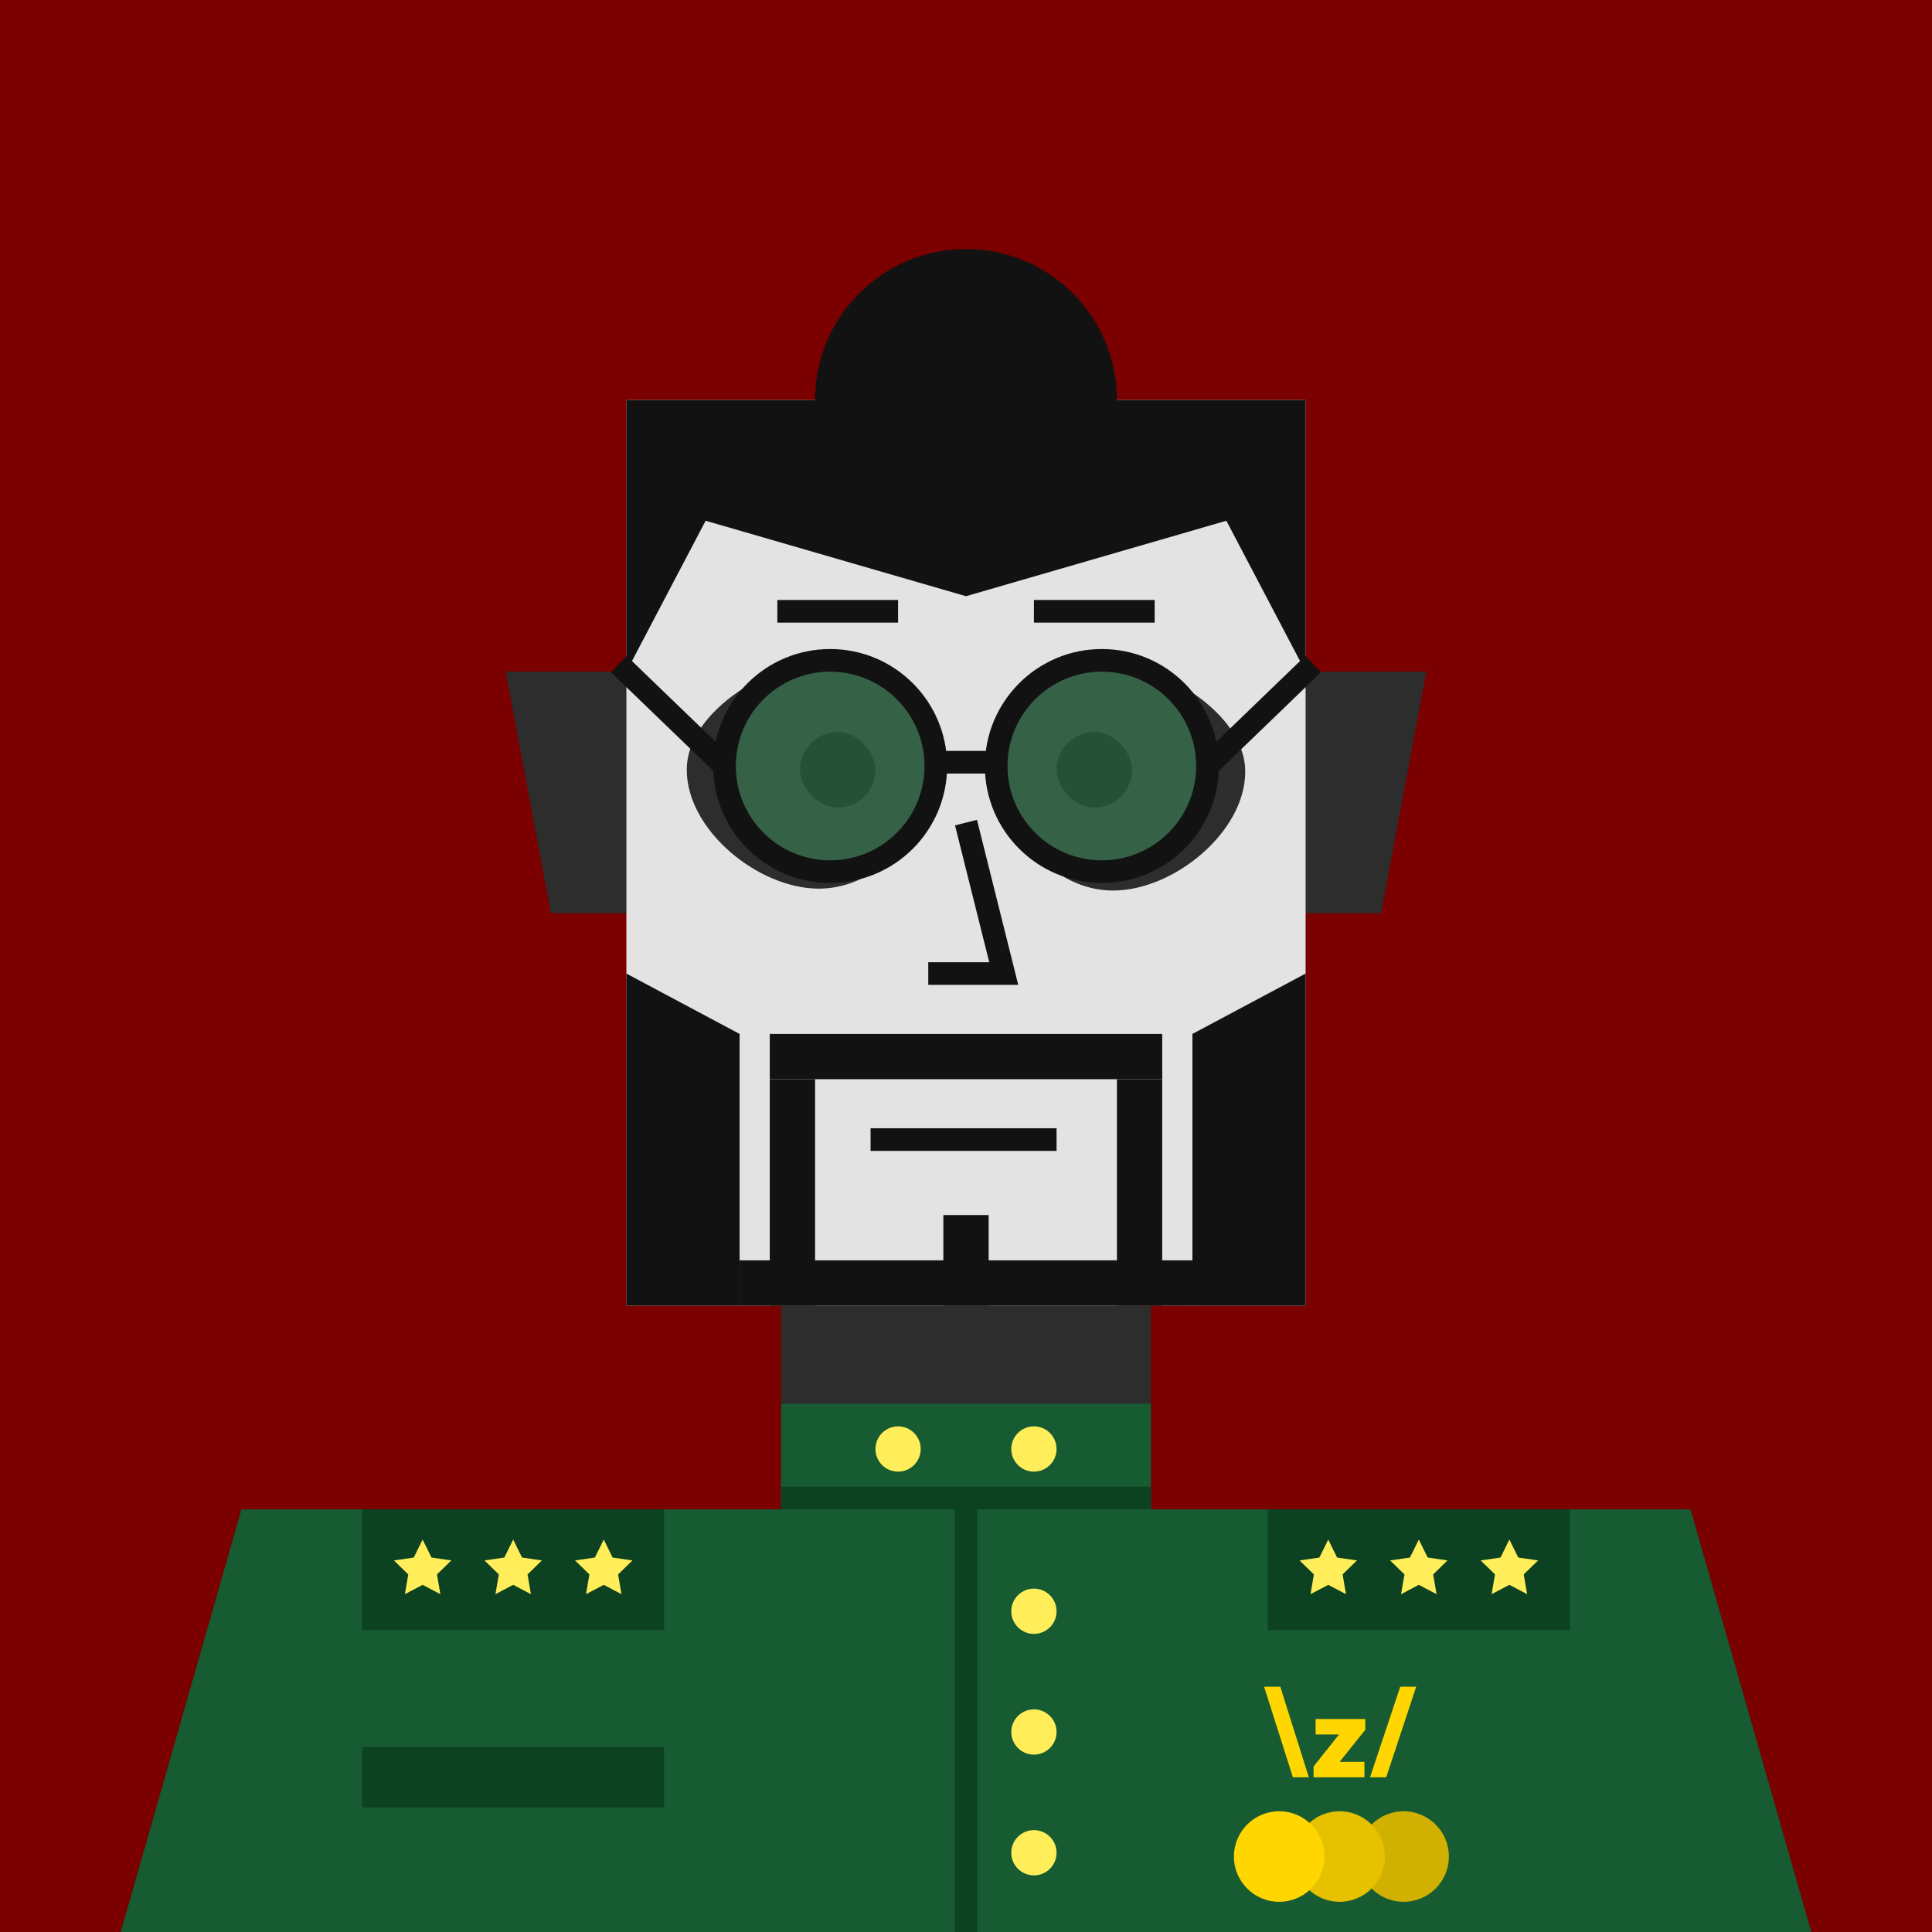 <svg xmlns="http://www.w3.org/2000/svg" width="512" height="512" fill="none"><rect width="512" height="512" fill="#7B0000 "/><g skin='7'><path fill="#2D2D2D" d="M134 178h32v64h-20l-12-64ZM378 178h-32v64h20l12-64ZM64 400h384l32 112H32l32-112Z"/><path fill="#E3E3E3" d="M136 456h240v56H136z"/><path fill="#2D2D2D" d="M207 346h98v54h-98z"/><path fill="#E3E3E3" d="M166 106h180v240H166z"/><path fill="#2D2D2D" d="M246 204c0 16.016-12.984 31.5-29 31.5s-35-15.484-35-31.5 23.484-29.5 39.5-29.5S246 187.984 246 204ZM266 204.5c0 16.016 12.984 31.5 29 31.5s35-15.484 35-31.5-23.484-29.5-39.5-29.5-24.5 13.484-24.5 29.5Z"/></g><g hair='50'><circle cx="256" cy="106" r="40" fill="#121212"/><path fill="#121212" d="M166 106h180v72l-21-40-69 20-69-20-21 40v-72Z"/></g><g dress='46'><path fill="#165B32" d="M207 372h98v28h-98zM64 400h384l32 112H32l32-112Z"/><path fill="#FFD600" d="m335 447 7.629 24h4.228l-7.565-24H335Zm36.078 0-8.01 24h4.292l7.947-24h-4.229Zm-22.425 12.652h6.2l-6.74 8.487V471h13.478v-4.101h-6.573l6.796-8.487v-2.861h-13.161v4.101Z"/><circle cx="371.971" cy="492" r="12" fill="#D0B000"/><circle cx="355" cy="492" r="12" fill="#E6C100"/><circle cx="339" cy="492" r="12" fill="#FFD600"/><path stroke="#0C4122" stroke-width="6" d="M207 397h49m49 0h-49m0 0v115"/><circle cx="274" cy="384" r="6" fill="#FFEE59"/><circle cx="274" cy="427" r="6" fill="#FFEE59"/><circle cx="274" cy="459" r="6" fill="#FFEE59"/><circle cx="274" cy="491" r="6" fill="#FFEE59"/><circle cx="238" cy="384" r="6" fill="#FFEE59"/><path fill="#0C4122" d="M96 400h80v32H96zM96 463h80v16H96zM336 400h80v32h-80z"/><path fill="#FFEE59" d="m352 408 2.351 4.764 5.257.764-3.804 3.708.898 5.236L352 420l-4.702 2.472.898-5.236-3.804-3.708 5.257-.764L352 408ZM400 408l2.351 4.764 5.257.764-3.804 3.708.898 5.236L400 420l-4.702 2.472.898-5.236-3.804-3.708 5.257-.764L400 408ZM376 408l2.351 4.764 5.257.764-3.804 3.708.898 5.236L376 420l-4.702 2.472.898-5.236-3.804-3.708 5.257-.764L376 408ZM112 408l2.351 4.764 5.257.764-3.804 3.708.898 5.236L112 420l-4.702 2.472.898-5.236-3.804-3.708 5.257-.764L112 408ZM160 408l2.351 4.764 5.257.764-3.804 3.708.898 5.236L160 420l-4.702 2.472.898-5.236-3.804-3.708 5.257-.764L160 408ZM136 408l2.351 4.764 5.257.764-3.804 3.708.898 5.236L136 420l-4.702 2.472.898-5.236-3.804-3.708 5.257-.764L136 408Z"/></g><g beard='7'><rect x="204" y="286" width="12" height="60" fill="#121212"/><rect x="296" y="286" width="12" height="60" fill="#121212"/><rect x="250" y="322" width="12" height="24" fill="#121212"/><rect x="204" y="274" width="104" height="12" fill="#121212"/><rect x="196" y="334" width="120" height="12" fill="#121212"/><path d="M166 258L196 274V346H166V258Z" fill="#121212"/><path d="M346 258L316 274V346H346V258Z" fill="#121212"/></g><g face='8'><path d="M230.711 302H280" stroke="#121212" stroke-width="6"/><rect width="20" height="20" x="212" y="194" fill="#121212" rx="10"><animate attributeName="rx" begin="1s" dur="2s" keyTimes="0;0.25;0.3;0.35;1" repeatCount="indefinite" values="10;10;1;10;10"/><animate attributeName="height" begin="1s" dur="2s" keyTimes="0;0.25;0.3;0.35;1" repeatCount="indefinite" values="20;20;2;20;20"/><animate attributeName="y" begin="1s" dur="2s" keyTimes="0;0.25;0.3;0.35;1" repeatCount="indefinite" values="194;194;203;194;194"/></rect><rect width="20" height="20" x="280" y="194" fill="#121212" rx="10"><animate attributeName="rx" begin="1s" dur="2s" keyTimes="0;0.25;0.3;0.35;1" repeatCount="indefinite" values="10;10;1;10;10"/><animate attributeName="height" begin="1s" dur="2s" keyTimes="0;0.25;0.3;0.35;1" repeatCount="indefinite" values="20;20;2;20;20"/><animate attributeName="y" begin="1s" dur="2s" keyTimes="0;0.25;0.3;0.35;1" repeatCount="indefinite" values="194;194;203;194;194"/></rect><path d="M206 162H238" stroke="#121212" stroke-width="6"/><path d="M274 162H306" stroke="#121212" stroke-width="6"/><path d="M256 218L266 258H246" stroke="#121212" stroke-width="6"/></g><g glass='20'><path fill="#42B16C" fill-opacity=".4" d="M192 203c0-15.464 12.536-28 28-28s28 12.536 28 28-12.536 28-28 28-28-12.536-28-28Z"/><path stroke="#121212" stroke-width="6" d="M192 203c0 15.464 12.536 28 28 28s28-12.536 28-28-12.536-28-28-28-28 12.536-28 28Zm0 0-28-27M248 202h16"/><path fill="#42B16C" fill-opacity=".4" d="M264 203c0-15.464 12.536-28 28-28s28 12.536 28 28-12.536 28-28 28-28-12.536-28-28Z"/><path stroke="#121212" stroke-width="6" d="M320 203c0-15.464-12.536-28-28-28s-28 12.536-28 28 12.536 28 28 28 28-12.536 28-28Zm0 0 28-27"/></g></svg>